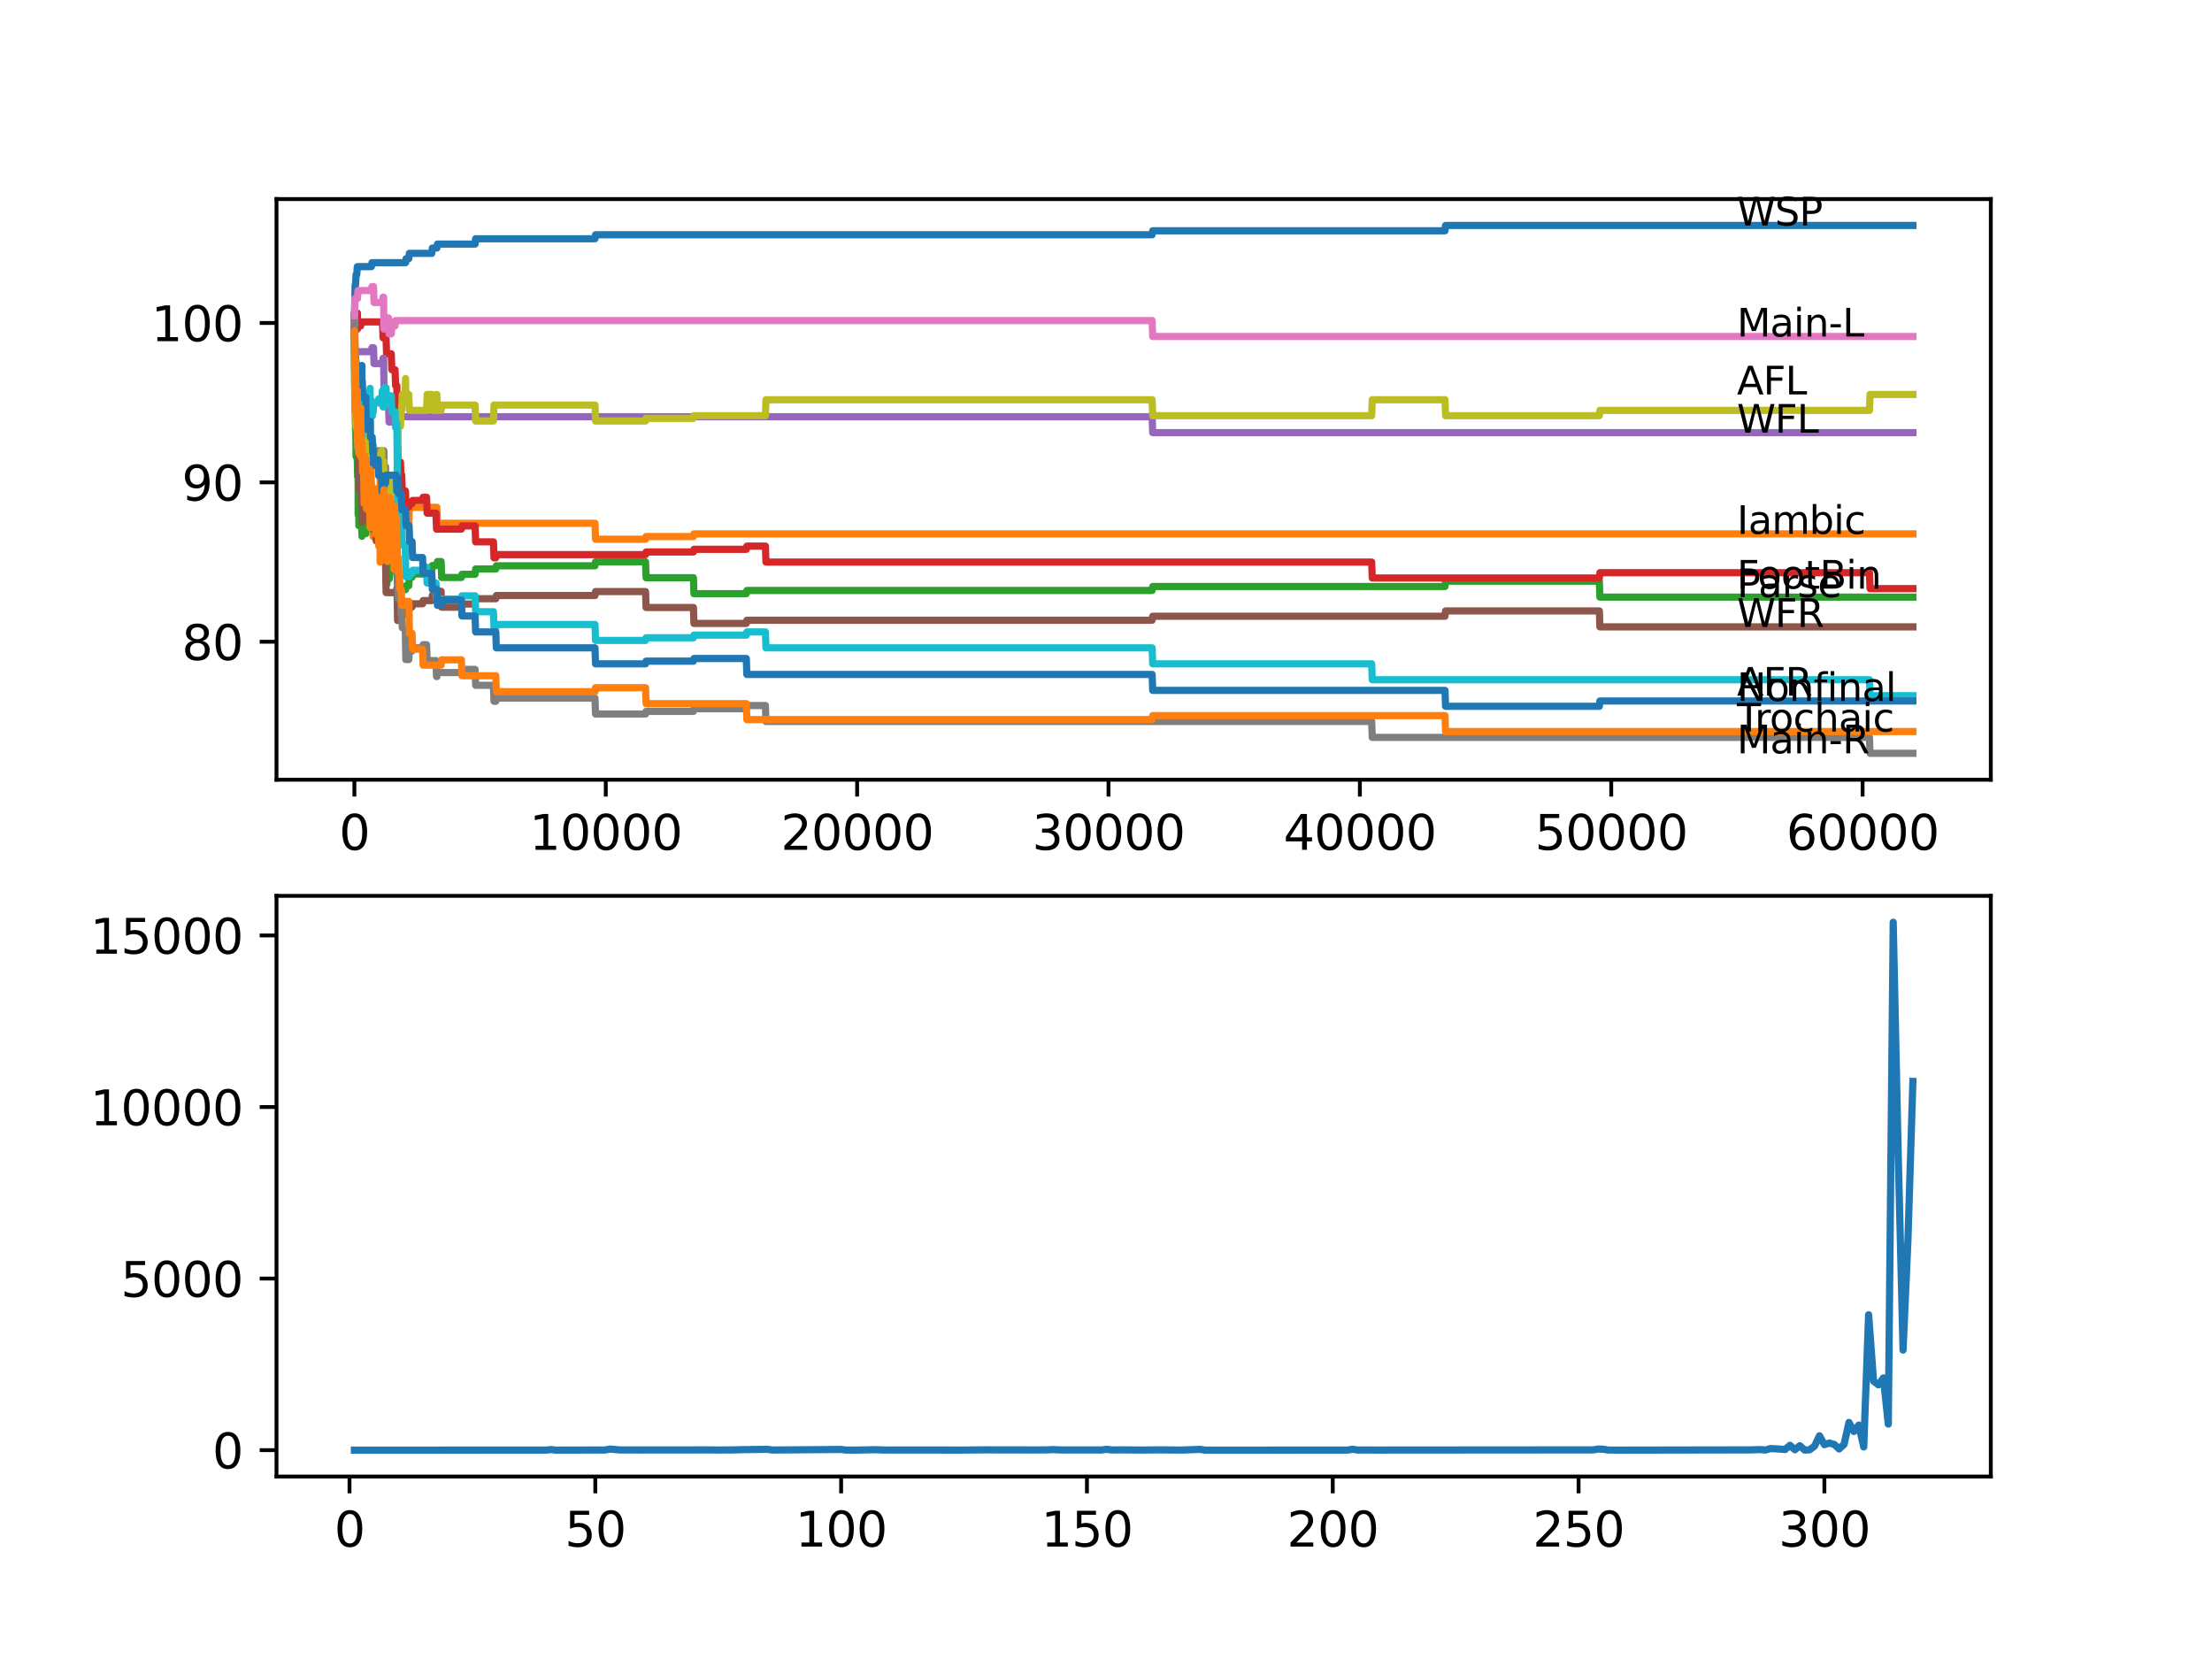 <?xml version="1.0" encoding="utf-8" standalone="no"?>
<!DOCTYPE svg PUBLIC "-//W3C//DTD SVG 1.1//EN"
  "http://www.w3.org/Graphics/SVG/1.1/DTD/svg11.dtd">
<svg xmlns:xlink="http://www.w3.org/1999/xlink" width="460.8pt" height="345.6pt" viewBox="0 0 460.8 345.6" xmlns="http://www.w3.org/2000/svg" version="1.1">
 <defs>
  <style type="text/css">*{stroke-linejoin: round; stroke-linecap: butt}</style>
 </defs>
 <g id="figure_1">
  <g id="patch_1">
   <path d="M 0 345.6 
L 460.8 345.6 
L 460.8 0 
L 0 0 
z
" style="fill: #ffffff"/>
  </g>
  <g id="axes_1">
   <g id="patch_2">
    <path d="M 57.6 162.432 
L 414.72 162.432 
L 414.72 41.472 
L 57.6 41.472 
z
" style="fill: #ffffff"/>
   </g>
   <g id="matplotlib.axis_1">
    <g id="xtick_1">
     <g id="line2d_1">
      <defs>
       <path id="m7f3b5de13e" d="M 0 0 
L 0 3.5 
" style="stroke: #000000; stroke-width: 0.8"/>
      </defs>
      <g>
       <use xlink:href="#m7f3b5de13e" x="73.827" y="162.432" style="stroke: #000000; stroke-width: 0.8"/>
      </g>
     </g>
     <g id="text_1">
      <!-- 0 -->
      <g transform="translate(70.646 177.03)scale(0.1 -0.1)">
       <defs>
        <path id="DejaVuSans-30" d="M 2034 4250 
Q 1547 4250 1301 3770 
Q 1056 3291 1056 2328 
Q 1056 1369 1301 889 
Q 1547 409 2034 409 
Q 2525 409 2770 889 
Q 3016 1369 3016 2328 
Q 3016 3291 2770 3770 
Q 2525 4250 2034 4250 
z
M 2034 4750 
Q 2819 4750 3233 4129 
Q 3647 3509 3647 2328 
Q 3647 1150 3233 529 
Q 2819 -91 2034 -91 
Q 1250 -91 836 529 
Q 422 1150 422 2328 
Q 422 3509 836 4129 
Q 1250 4750 2034 4750 
z
" transform="scale(0.016)"/>
       </defs>
       <use xlink:href="#DejaVuSans-30"/>
      </g>
     </g>
    </g>
    <g id="xtick_2">
     <g id="line2d_2">
      <g>
       <use xlink:href="#m7f3b5de13e" x="126.192" y="162.432" style="stroke: #000000; stroke-width: 0.8"/>
      </g>
     </g>
     <g id="text_2">
      <!-- 10000 -->
      <g transform="translate(110.286 177.03)scale(0.1 -0.1)">
       <defs>
        <path id="DejaVuSans-31" d="M 794 531 
L 1825 531 
L 1825 4091 
L 703 3866 
L 703 4441 
L 1819 4666 
L 2450 4666 
L 2450 531 
L 3481 531 
L 3481 0 
L 794 0 
L 794 531 
z
" transform="scale(0.016)"/>
       </defs>
       <use xlink:href="#DejaVuSans-31"/>
       <use xlink:href="#DejaVuSans-30" x="63.623"/>
       <use xlink:href="#DejaVuSans-30" x="127.246"/>
       <use xlink:href="#DejaVuSans-30" x="190.869"/>
       <use xlink:href="#DejaVuSans-30" x="254.492"/>
      </g>
     </g>
    </g>
    <g id="xtick_3">
     <g id="line2d_3">
      <g>
       <use xlink:href="#m7f3b5de13e" x="178.556" y="162.432" style="stroke: #000000; stroke-width: 0.8"/>
      </g>
     </g>
     <g id="text_3">
      <!-- 20000 -->
      <g transform="translate(162.65 177.03)scale(0.1 -0.1)">
       <defs>
        <path id="DejaVuSans-32" d="M 1228 531 
L 3431 531 
L 3431 0 
L 469 0 
L 469 531 
Q 828 903 1448 1529 
Q 2069 2156 2228 2338 
Q 2531 2678 2651 2914 
Q 2772 3150 2772 3378 
Q 2772 3750 2511 3984 
Q 2250 4219 1831 4219 
Q 1534 4219 1204 4116 
Q 875 4013 500 3803 
L 500 4441 
Q 881 4594 1212 4672 
Q 1544 4750 1819 4750 
Q 2544 4750 2975 4387 
Q 3406 4025 3406 3419 
Q 3406 3131 3298 2873 
Q 3191 2616 2906 2266 
Q 2828 2175 2409 1742 
Q 1991 1309 1228 531 
z
" transform="scale(0.016)"/>
       </defs>
       <use xlink:href="#DejaVuSans-32"/>
       <use xlink:href="#DejaVuSans-30" x="63.623"/>
       <use xlink:href="#DejaVuSans-30" x="127.246"/>
       <use xlink:href="#DejaVuSans-30" x="190.869"/>
       <use xlink:href="#DejaVuSans-30" x="254.492"/>
      </g>
     </g>
    </g>
    <g id="xtick_4">
     <g id="line2d_4">
      <g>
       <use xlink:href="#m7f3b5de13e" x="230.921" y="162.432" style="stroke: #000000; stroke-width: 0.8"/>
      </g>
     </g>
     <g id="text_4">
      <!-- 30000 -->
      <g transform="translate(215.015 177.03)scale(0.1 -0.1)">
       <defs>
        <path id="DejaVuSans-33" d="M 2597 2516 
Q 3050 2419 3304 2112 
Q 3559 1806 3559 1356 
Q 3559 666 3084 287 
Q 2609 -91 1734 -91 
Q 1441 -91 1130 -33 
Q 819 25 488 141 
L 488 750 
Q 750 597 1062 519 
Q 1375 441 1716 441 
Q 2309 441 2620 675 
Q 2931 909 2931 1356 
Q 2931 1769 2642 2001 
Q 2353 2234 1838 2234 
L 1294 2234 
L 1294 2753 
L 1863 2753 
Q 2328 2753 2575 2939 
Q 2822 3125 2822 3475 
Q 2822 3834 2567 4026 
Q 2313 4219 1838 4219 
Q 1578 4219 1281 4162 
Q 984 4106 628 3988 
L 628 4550 
Q 988 4650 1302 4700 
Q 1616 4750 1894 4750 
Q 2613 4750 3031 4423 
Q 3450 4097 3450 3541 
Q 3450 3153 3228 2886 
Q 3006 2619 2597 2516 
z
" transform="scale(0.016)"/>
       </defs>
       <use xlink:href="#DejaVuSans-33"/>
       <use xlink:href="#DejaVuSans-30" x="63.623"/>
       <use xlink:href="#DejaVuSans-30" x="127.246"/>
       <use xlink:href="#DejaVuSans-30" x="190.869"/>
       <use xlink:href="#DejaVuSans-30" x="254.492"/>
      </g>
     </g>
    </g>
    <g id="xtick_5">
     <g id="line2d_5">
      <g>
       <use xlink:href="#m7f3b5de13e" x="283.285" y="162.432" style="stroke: #000000; stroke-width: 0.8"/>
      </g>
     </g>
     <g id="text_5">
      <!-- 40000 -->
      <g transform="translate(267.379 177.03)scale(0.1 -0.1)">
       <defs>
        <path id="DejaVuSans-34" d="M 2419 4116 
L 825 1625 
L 2419 1625 
L 2419 4116 
z
M 2253 4666 
L 3047 4666 
L 3047 1625 
L 3713 1625 
L 3713 1100 
L 3047 1100 
L 3047 0 
L 2419 0 
L 2419 1100 
L 313 1100 
L 313 1709 
L 2253 4666 
z
" transform="scale(0.016)"/>
       </defs>
       <use xlink:href="#DejaVuSans-34"/>
       <use xlink:href="#DejaVuSans-30" x="63.623"/>
       <use xlink:href="#DejaVuSans-30" x="127.246"/>
       <use xlink:href="#DejaVuSans-30" x="190.869"/>
       <use xlink:href="#DejaVuSans-30" x="254.492"/>
      </g>
     </g>
    </g>
    <g id="xtick_6">
     <g id="line2d_6">
      <g>
       <use xlink:href="#m7f3b5de13e" x="335.65" y="162.432" style="stroke: #000000; stroke-width: 0.8"/>
      </g>
     </g>
     <g id="text_6">
      <!-- 50000 -->
      <g transform="translate(319.744 177.03)scale(0.1 -0.1)">
       <defs>
        <path id="DejaVuSans-35" d="M 691 4666 
L 3169 4666 
L 3169 4134 
L 1269 4134 
L 1269 2991 
Q 1406 3038 1543 3061 
Q 1681 3084 1819 3084 
Q 2600 3084 3056 2656 
Q 3513 2228 3513 1497 
Q 3513 744 3044 326 
Q 2575 -91 1722 -91 
Q 1428 -91 1123 -41 
Q 819 9 494 109 
L 494 744 
Q 775 591 1075 516 
Q 1375 441 1709 441 
Q 2250 441 2565 725 
Q 2881 1009 2881 1497 
Q 2881 1984 2565 2268 
Q 2250 2553 1709 2553 
Q 1456 2553 1204 2497 
Q 953 2441 691 2322 
L 691 4666 
z
" transform="scale(0.016)"/>
       </defs>
       <use xlink:href="#DejaVuSans-35"/>
       <use xlink:href="#DejaVuSans-30" x="63.623"/>
       <use xlink:href="#DejaVuSans-30" x="127.246"/>
       <use xlink:href="#DejaVuSans-30" x="190.869"/>
       <use xlink:href="#DejaVuSans-30" x="254.492"/>
      </g>
     </g>
    </g>
    <g id="xtick_7">
     <g id="line2d_7">
      <g>
       <use xlink:href="#m7f3b5de13e" x="388.014" y="162.432" style="stroke: #000000; stroke-width: 0.8"/>
      </g>
     </g>
     <g id="text_7">
      <!-- 60000 -->
      <g transform="translate(372.108 177.03)scale(0.1 -0.1)">
       <defs>
        <path id="DejaVuSans-36" d="M 2113 2584 
Q 1688 2584 1439 2293 
Q 1191 2003 1191 1497 
Q 1191 994 1439 701 
Q 1688 409 2113 409 
Q 2538 409 2786 701 
Q 3034 994 3034 1497 
Q 3034 2003 2786 2293 
Q 2538 2584 2113 2584 
z
M 3366 4563 
L 3366 3988 
Q 3128 4100 2886 4159 
Q 2644 4219 2406 4219 
Q 1781 4219 1451 3797 
Q 1122 3375 1075 2522 
Q 1259 2794 1537 2939 
Q 1816 3084 2150 3084 
Q 2853 3084 3261 2657 
Q 3669 2231 3669 1497 
Q 3669 778 3244 343 
Q 2819 -91 2113 -91 
Q 1303 -91 875 529 
Q 447 1150 447 2328 
Q 447 3434 972 4092 
Q 1497 4750 2381 4750 
Q 2619 4750 2861 4703 
Q 3103 4656 3366 4563 
z
" transform="scale(0.016)"/>
       </defs>
       <use xlink:href="#DejaVuSans-36"/>
       <use xlink:href="#DejaVuSans-30" x="63.623"/>
       <use xlink:href="#DejaVuSans-30" x="127.246"/>
       <use xlink:href="#DejaVuSans-30" x="190.869"/>
       <use xlink:href="#DejaVuSans-30" x="254.492"/>
      </g>
     </g>
    </g>
   </g>
   <g id="matplotlib.axis_2">
    <g id="ytick_1">
     <g id="line2d_8">
      <defs>
       <path id="m33213431bf" d="M 0 0 
L -3.5 0 
" style="stroke: #000000; stroke-width: 0.8"/>
      </defs>
      <g>
       <use xlink:href="#m33213431bf" x="57.6" y="133.69" style="stroke: #000000; stroke-width: 0.8"/>
      </g>
     </g>
     <g id="text_8">
      <!-- 80 -->
      <g transform="translate(37.875 137.49)scale(0.1 -0.1)">
       <defs>
        <path id="DejaVuSans-38" d="M 2034 2216 
Q 1584 2216 1326 1975 
Q 1069 1734 1069 1313 
Q 1069 891 1326 650 
Q 1584 409 2034 409 
Q 2484 409 2743 651 
Q 3003 894 3003 1313 
Q 3003 1734 2745 1975 
Q 2488 2216 2034 2216 
z
M 1403 2484 
Q 997 2584 770 2862 
Q 544 3141 544 3541 
Q 544 4100 942 4425 
Q 1341 4750 2034 4750 
Q 2731 4750 3128 4425 
Q 3525 4100 3525 3541 
Q 3525 3141 3298 2862 
Q 3072 2584 2669 2484 
Q 3125 2378 3379 2068 
Q 3634 1759 3634 1313 
Q 3634 634 3220 271 
Q 2806 -91 2034 -91 
Q 1263 -91 848 271 
Q 434 634 434 1313 
Q 434 1759 690 2068 
Q 947 2378 1403 2484 
z
M 1172 3481 
Q 1172 3119 1398 2916 
Q 1625 2713 2034 2713 
Q 2441 2713 2670 2916 
Q 2900 3119 2900 3481 
Q 2900 3844 2670 4047 
Q 2441 4250 2034 4250 
Q 1625 4250 1398 4047 
Q 1172 3844 1172 3481 
z
" transform="scale(0.016)"/>
       </defs>
       <use xlink:href="#DejaVuSans-38"/>
       <use xlink:href="#DejaVuSans-30" x="63.623"/>
      </g>
     </g>
    </g>
    <g id="ytick_2">
     <g id="line2d_9">
      <g>
       <use xlink:href="#m33213431bf" x="57.6" y="100.485" style="stroke: #000000; stroke-width: 0.8"/>
      </g>
     </g>
     <g id="text_9">
      <!-- 90 -->
      <g transform="translate(37.875 104.285)scale(0.1 -0.1)">
       <defs>
        <path id="DejaVuSans-39" d="M 703 97 
L 703 672 
Q 941 559 1184 500 
Q 1428 441 1663 441 
Q 2288 441 2617 861 
Q 2947 1281 2994 2138 
Q 2813 1869 2534 1725 
Q 2256 1581 1919 1581 
Q 1219 1581 811 2004 
Q 403 2428 403 3163 
Q 403 3881 828 4315 
Q 1253 4750 1959 4750 
Q 2769 4750 3195 4129 
Q 3622 3509 3622 2328 
Q 3622 1225 3098 567 
Q 2575 -91 1691 -91 
Q 1453 -91 1209 -44 
Q 966 3 703 97 
z
M 1959 2075 
Q 2384 2075 2632 2365 
Q 2881 2656 2881 3163 
Q 2881 3666 2632 3958 
Q 2384 4250 1959 4250 
Q 1534 4250 1286 3958 
Q 1038 3666 1038 3163 
Q 1038 2656 1286 2365 
Q 1534 2075 1959 2075 
z
" transform="scale(0.016)"/>
       </defs>
       <use xlink:href="#DejaVuSans-39"/>
       <use xlink:href="#DejaVuSans-30" x="63.623"/>
      </g>
     </g>
    </g>
    <g id="ytick_3">
     <g id="line2d_10">
      <g>
       <use xlink:href="#m33213431bf" x="57.6" y="67.281" style="stroke: #000000; stroke-width: 0.8"/>
      </g>
     </g>
     <g id="text_10">
      <!-- 100 -->
      <g transform="translate(31.512 71.08)scale(0.1 -0.1)">
       <use xlink:href="#DejaVuSans-31"/>
       <use xlink:href="#DejaVuSans-30" x="63.623"/>
       <use xlink:href="#DejaVuSans-30" x="127.246"/>
      </g>
     </g>
    </g>
   </g>
   <g id="line2d_11">
    <path d="M 73.833 66.174 
L 73.838 66.174 
L 73.979 59.422 
L 74.063 59.422 
L 74.184 57.208 
L 74.32 57.208 
L 74.435 55.548 
L 77.373 55.548 
L 77.488 54.718 
L 84.484 54.718 
L 84.599 53.888 
L 85.159 53.888 
L 85.274 52.781 
L 89.951 52.781 
L 90.066 51.674 
L 91.014 51.674 
L 91.129 50.844 
L 98.968 50.844 
L 99.083 49.737 
L 123.946 49.737 
L 124.061 48.907 
L 240.011 48.907 
L 240.127 48.077 
L 301.021 48.077 
L 301.136 46.97 
L 398.487 46.97 
L 398.487 46.97 
" clip-path="url(#p324050e108)" style="fill: none; stroke: #1f77b4; stroke-width: 1.5; stroke-linecap: square"/>
   </g>
   <g id="line2d_12">
    <path d="M 73.833 67.281 
L 73.948 72.151 
L 73.953 72.151 
L 74.058 78.792 
L 74.068 77.961 
L 74.194 77.961 
L 74.314 86.152 
L 74.32 86.152 
L 74.409 87.812 
L 74.435 84.492 
L 74.472 84.492 
L 74.498 80.507 
L 74.587 83.828 
L 74.592 87.148 
L 74.613 82.998 
L 74.697 86.318 
L 74.702 86.318 
L 74.723 79.677 
L 74.812 86.318 
L 74.922 86.318 
L 75.027 81.891 
L 75.032 85.211 
L 75.037 85.211 
L 75.042 81.891 
L 75.121 91.852 
L 75.137 91.852 
L 75.205 91.852 
L 75.336 87.425 
L 75.398 87.425 
L 75.514 92.959 
L 75.629 89.639 
L 75.655 89.639 
L 75.671 92.959 
L 75.749 88.532 
L 75.76 88.532 
L 75.833 88.532 
L 75.906 85.211 
L 75.943 88.532 
L 76.058 88.532 
L 76.173 91.852 
L 76.184 91.852 
L 76.252 88.532 
L 76.283 95.173 
L 76.294 91.852 
L 76.341 91.852 
L 76.446 98.493 
L 76.456 95.173 
L 76.467 95.173 
L 76.477 91.852 
L 76.514 98.493 
L 76.571 98.493 
L 76.608 98.493 
L 76.718 95.173 
L 76.823 101.814 
L 76.833 98.493 
L 76.838 98.493 
L 76.865 95.173 
L 76.938 101.814 
L 76.943 101.814 
L 76.948 101.814 
L 77.043 94.066 
L 77.058 97.386 
L 77.095 94.066 
L 77.174 100.707 
L 77.226 100.707 
L 77.32 97.386 
L 77.336 100.707 
L 77.341 100.707 
L 77.43 106.241 
L 77.451 102.92 
L 77.54 102.92 
L 77.655 109.561 
L 77.682 106.241 
L 77.713 111.775 
L 77.765 108.455 
L 77.833 111.775 
L 77.87 105.134 
L 77.943 105.134 
L 78.064 111.775 
L 78.074 111.775 
L 78.195 105.134 
L 78.247 105.134 
L 78.263 101.814 
L 78.294 108.455 
L 78.357 105.134 
L 78.373 105.134 
L 78.404 108.455 
L 78.483 105.134 
L 78.535 105.134 
L 78.561 101.814 
L 78.624 108.455 
L 78.64 108.455 
L 78.666 108.455 
L 78.776 101.814 
L 78.781 105.134 
L 78.786 105.134 
L 78.86 108.455 
L 78.891 105.134 
L 78.902 101.814 
L 78.912 108.455 
L 79.001 105.134 
L 79.048 105.134 
L 79.163 101.814 
L 79.169 101.814 
L 79.174 105.134 
L 79.184 98.493 
L 79.279 101.814 
L 79.284 101.814 
L 79.389 108.455 
L 79.399 107.348 
L 79.446 107.348 
L 79.561 110.668 
L 79.567 110.668 
L 79.677 107.348 
L 79.792 110.668 
L 79.802 110.668 
L 79.917 113.989 
L 79.975 113.989 
L 80.096 107.348 
L 80.174 107.348 
L 80.295 100.707 
L 80.331 100.707 
L 80.446 107.348 
L 80.473 100.707 
L 80.556 107.348 
L 80.567 107.348 
L 80.682 102.92 
L 80.687 102.92 
L 80.703 99.6 
L 80.766 109.561 
L 80.792 106.241 
L 80.797 106.241 
L 80.802 102.92 
L 80.871 109.561 
L 80.897 109.561 
L 81.012 112.882 
L 81.017 112.882 
L 81.09 106.241 
L 81.132 108.455 
L 81.195 108.455 
L 81.316 117.309 
L 81.347 110.668 
L 81.431 113.989 
L 81.441 113.989 
L 81.53 107.348 
L 81.556 110.668 
L 81.577 110.668 
L 81.593 107.348 
L 81.625 113.989 
L 81.682 112.882 
L 81.687 112.882 
L 81.803 109.561 
L 81.855 109.561 
L 81.97 112.882 
L 81.996 112.882 
L 82.122 102.92 
L 82.201 116.202 
L 82.248 112.882 
L 82.263 112.882 
L 82.384 106.241 
L 82.452 106.241 
L 82.578 118.416 
L 82.599 118.416 
L 82.729 105.688 
L 83.195 105.688 
L 83.311 102.367 
L 84.484 102.367 
L 84.599 105.688 
L 85.159 105.688 
L 85.17 109.008 
L 85.269 105.688 
L 91.014 105.688 
L 91.129 109.008 
L 123.946 109.008 
L 124.061 112.329 
L 134.476 112.329 
L 134.591 111.775 
L 144.446 111.775 
L 144.561 111.222 
L 398.487 111.222 
L 398.487 111.222 
" clip-path="url(#p324050e108)" style="fill: none; stroke: #ff7f0e; stroke-width: 1.5; stroke-linecap: square"/>
   </g>
   <g id="line2d_13">
    <path d="M 73.833 66.174 
L 73.848 66.174 
L 73.979 79.622 
L 73.985 79.622 
L 74.063 89.583 
L 74.105 88.476 
L 74.115 88.476 
L 74.173 95.117 
L 74.231 91.797 
L 74.236 91.797 
L 74.314 90.967 
L 74.32 94.287 
L 74.33 94.287 
L 74.403 94.287 
L 74.498 99.268 
L 74.519 98.438 
L 74.587 98.438 
L 74.592 97.331 
L 74.613 107.292 
L 74.655 107.292 
L 74.723 107.292 
L 74.754 106.186 
L 74.76 109.506 
L 74.822 109.506 
L 74.995 109.506 
L 75.11 108.399 
L 75.362 108.399 
L 75.398 111.72 
L 75.472 109.783 
L 75.477 109.783 
L 75.592 108.953 
L 75.744 108.953 
L 75.859 107.846 
L 75.959 107.846 
L 76.074 111.166 
L 76.205 111.166 
L 76.325 109.506 
L 76.341 109.506 
L 76.456 108.399 
L 77.022 108.399 
L 77.095 106.186 
L 77.1 109.506 
L 77.126 109.506 
L 77.163 109.506 
L 77.278 108.676 
L 77.362 108.676 
L 77.477 106.739 
L 77.54 106.739 
L 77.655 105.909 
L 77.697 105.909 
L 77.739 104.802 
L 77.744 108.123 
L 77.797 108.123 
L 78.242 108.123 
L 78.357 111.443 
L 78.776 111.443 
L 78.891 110.613 
L 79.389 110.613 
L 79.504 109.506 
L 79.561 109.506 
L 79.677 112.827 
L 79.682 112.827 
L 79.797 111.72 
L 79.97 111.72 
L 80.085 115.04 
L 80.315 115.04 
L 80.436 121.681 
L 80.598 121.681 
L 80.713 120.574 
L 81.106 120.574 
L 81.221 119.468 
L 81.227 119.468 
L 81.342 118.361 
L 81.646 118.361 
L 81.761 117.254 
L 82.295 117.254 
L 82.41 116.147 
L 82.525 116.147 
L 82.64 114.21 
L 82.688 114.21 
L 82.813 124.172 
L 82.939 124.172 
L 83.054 123.508 
L 83.593 123.508 
L 83.709 122.843 
L 84.484 122.843 
L 84.599 122.013 
L 85.159 122.013 
L 85.274 120.242 
L 85.84 120.242 
L 85.955 119.578 
L 88.034 119.578 
L 88.149 118.914 
L 89.951 118.914 
L 90.066 117.807 
L 91.014 117.807 
L 91.129 116.977 
L 91.893 116.977 
L 92.008 120.298 
L 96.119 120.298 
L 96.234 119.634 
L 98.968 119.634 
L 99.083 118.527 
L 103.283 118.527 
L 103.398 117.863 
L 123.946 117.863 
L 124.061 117.033 
L 134.476 117.033 
L 134.591 120.353 
L 144.446 120.353 
L 144.561 123.674 
L 155.469 123.674 
L 155.584 123.009 
L 240.011 123.009 
L 240.127 122.179 
L 301.021 122.179 
L 301.136 121.073 
L 333.173 121.073 
L 333.288 124.393 
L 398.487 124.393 
L 398.487 124.393 
" clip-path="url(#p324050e108)" style="fill: none; stroke: #2ca02c; stroke-width: 1.5; stroke-linecap: square"/>
   </g>
   <g id="line2d_14">
    <path d="M 73.833 67.281 
L 73.848 67.281 
L 73.859 70.601 
L 73.958 68.387 
L 74.047 68.387 
L 74.173 65.897 
L 74.241 65.897 
L 74.356 65.233 
L 74.466 65.233 
L 74.472 68.553 
L 74.582 67.889 
L 75.147 67.889 
L 75.262 67.059 
L 79.682 67.059 
L 79.797 70.38 
L 80.42 70.38 
L 80.535 73.7 
L 81.509 73.7 
L 81.625 77.021 
L 82.295 77.021 
L 82.41 80.341 
L 82.672 80.341 
L 82.798 90.303 
L 82.85 90.303 
L 82.97 96.279 
L 83.431 96.279 
L 83.546 99.6 
L 83.593 99.6 
L 83.682 98.936 
L 83.798 102.256 
L 84.421 102.256 
L 84.536 105.577 
L 85.222 105.577 
L 85.337 104.913 
L 85.84 104.913 
L 85.955 104.249 
L 88.034 104.249 
L 88.149 103.585 
L 88.867 103.585 
L 88.982 106.905 
L 90.83 106.905 
L 90.945 110.226 
L 96.119 110.226 
L 96.234 109.561 
L 98.968 109.561 
L 99.083 112.882 
L 102.796 112.882 
L 102.911 116.202 
L 103.283 116.202 
L 103.398 115.538 
L 134.476 115.538 
L 134.591 114.985 
L 144.446 114.985 
L 144.561 114.432 
L 155.469 114.432 
L 155.584 113.767 
L 159.449 113.767 
L 159.564 117.088 
L 285.747 117.088 
L 285.862 120.408 
L 333.173 120.408 
L 333.288 119.302 
L 389.444 119.302 
L 389.559 122.622 
L 398.487 122.622 
L 398.487 122.622 
" clip-path="url(#p324050e108)" style="fill: none; stroke: #d62728; stroke-width: 1.5; stroke-linecap: square"/>
   </g>
   <g id="line2d_15">
    <path d="M 73.833 67.281 
L 73.848 67.281 
L 73.969 73.257 
L 77.373 73.257 
L 77.488 72.427 
L 77.807 72.427 
L 77.922 75.748 
L 79.682 75.748 
L 79.797 74.641 
L 79.912 74.641 
L 80.038 84.602 
L 80.939 84.602 
L 81.054 87.923 
L 82.295 87.923 
L 82.41 86.816 
L 240.011 86.816 
L 240.127 90.137 
L 398.487 90.137 
L 398.487 90.137 
" clip-path="url(#p324050e108)" style="fill: none; stroke: #9467bd; stroke-width: 1.5; stroke-linecap: square"/>
   </g>
   <g id="line2d_16">
    <path d="M 73.833 66.174 
L 73.843 66.174 
L 73.854 65.067 
L 73.896 77.242 
L 73.901 77.242 
L 73.917 77.242 
L 74.021 76.135 
L 74.147 88.31 
L 74.173 88.31 
L 74.288 86.373 
L 74.314 86.373 
L 74.435 93.014 
L 74.498 93.014 
L 74.592 92.184 
L 74.712 98.825 
L 74.754 98.825 
L 74.87 102.146 
L 75.205 102.146 
L 75.32 105.466 
L 75.362 105.466 
L 75.398 108.787 
L 75.472 107.957 
L 75.477 107.957 
L 75.592 107.126 
L 76.205 107.126 
L 76.325 105.466 
L 77.095 105.466 
L 77.163 108.787 
L 77.205 107.957 
L 77.54 107.957 
L 77.655 107.126 
L 77.739 107.126 
L 77.807 110.447 
L 77.849 109.34 
L 78.242 109.34 
L 78.357 112.661 
L 78.776 112.661 
L 78.891 111.83 
L 79.52 111.83 
L 79.561 110.17 
L 79.567 113.491 
L 79.624 113.491 
L 79.97 113.491 
L 80.085 116.811 
L 80.315 116.811 
L 80.436 123.452 
L 82.546 123.452 
L 82.661 122.622 
L 82.709 122.622 
L 82.829 129.263 
L 82.939 129.263 
L 83.054 128.599 
L 83.593 128.599 
L 83.709 127.935 
L 84.484 127.935 
L 84.599 127.105 
L 85.222 127.105 
L 85.337 126.441 
L 85.84 126.441 
L 85.955 125.777 
L 88.034 125.777 
L 88.149 125.112 
L 89.951 125.112 
L 90.066 124.006 
L 91.014 124.006 
L 91.129 123.175 
L 91.893 123.175 
L 92.008 126.496 
L 96.119 126.496 
L 96.234 125.832 
L 98.968 125.832 
L 99.083 124.725 
L 103.283 124.725 
L 103.398 124.061 
L 123.946 124.061 
L 124.061 123.231 
L 134.476 123.231 
L 134.591 126.551 
L 144.446 126.551 
L 144.561 129.872 
L 155.469 129.872 
L 155.584 129.208 
L 240.011 129.208 
L 240.127 128.378 
L 301.021 128.378 
L 301.136 127.271 
L 333.173 127.271 
L 333.288 130.591 
L 398.487 130.591 
L 398.487 130.591 
" clip-path="url(#p324050e108)" style="fill: none; stroke: #8c564b; stroke-width: 1.5; stroke-linecap: square"/>
   </g>
   <g id="line2d_17">
    <path d="M 73.833 67.281 
L 73.958 62.189 
L 74.466 62.189 
L 74.582 60.529 
L 77.373 60.529 
L 77.488 59.699 
L 77.807 59.699 
L 77.922 63.019 
L 79.682 63.019 
L 79.797 61.912 
L 79.912 61.912 
L 79.97 68.553 
L 80.033 67.889 
L 80.315 67.889 
L 80.436 66.229 
L 80.939 66.229 
L 81.054 69.55 
L 81.509 69.55 
L 81.625 67.889 
L 82.295 67.889 
L 82.41 66.782 
L 240.011 66.782 
L 240.127 70.103 
L 398.487 70.103 
L 398.487 70.103 
" clip-path="url(#p324050e108)" style="fill: none; stroke: #e377c2; stroke-width: 1.5; stroke-linecap: square"/>
   </g>
   <g id="line2d_18">
    <path d="M 73.833 67.281 
L 73.969 85.543 
L 74.047 85.543 
L 74.063 84.713 
L 74.068 88.034 
L 74.147 87.203 
L 74.241 87.203 
L 74.32 86.539 
L 74.325 89.86 
L 74.33 89.86 
L 74.466 89.86 
L 74.472 93.18 
L 74.582 92.516 
L 75.147 92.516 
L 75.262 91.686 
L 77.373 91.686 
L 77.488 95.007 
L 77.807 95.007 
L 77.922 93.9 
L 79.682 93.9 
L 79.797 97.22 
L 79.912 97.22 
L 79.97 93.9 
L 80.022 97.22 
L 80.315 97.22 
L 80.436 103.861 
L 80.939 103.861 
L 81.054 102.201 
L 81.509 102.201 
L 81.625 105.522 
L 82.295 105.522 
L 82.41 108.842 
L 82.672 108.842 
L 82.798 118.803 
L 82.85 118.803 
L 82.97 124.78 
L 83.431 124.78 
L 83.546 128.101 
L 83.593 128.101 
L 83.682 127.437 
L 83.798 130.757 
L 84.421 130.757 
L 84.541 137.398 
L 85.159 137.398 
L 85.274 135.627 
L 85.84 135.627 
L 85.955 134.963 
L 88.034 134.963 
L 88.149 134.299 
L 88.867 134.299 
L 88.982 137.62 
L 90.83 137.62 
L 90.945 140.94 
L 91.014 140.94 
L 91.129 140.11 
L 96.119 140.11 
L 96.234 139.446 
L 98.968 139.446 
L 99.083 142.766 
L 102.796 142.766 
L 102.911 146.087 
L 103.283 146.087 
L 103.398 145.423 
L 123.946 145.423 
L 124.061 148.743 
L 134.476 148.743 
L 134.591 148.19 
L 144.446 148.19 
L 144.561 147.636 
L 155.469 147.636 
L 155.584 146.972 
L 159.449 146.972 
L 159.564 150.293 
L 285.747 150.293 
L 285.862 153.613 
L 389.444 153.613 
L 389.559 156.934 
L 398.487 156.934 
L 398.487 156.934 
" clip-path="url(#p324050e108)" style="fill: none; stroke: #7f7f7f; stroke-width: 1.5; stroke-linecap: square"/>
   </g>
   <g id="line2d_19">
    <path d="M 73.833 70.601 
L 73.838 70.601 
L 73.922 85.82 
L 73.969 84.713 
L 73.985 84.713 
L 74 83.606 
L 74.068 87.48 
L 74.079 87.48 
L 74.115 87.48 
L 74.173 85.543 
L 74.178 88.864 
L 74.22 87.757 
L 74.241 87.757 
L 74.32 85.986 
L 74.325 89.306 
L 74.335 89.306 
L 74.403 89.306 
L 74.466 88.2 
L 74.472 91.52 
L 74.503 90.856 
L 74.592 90.856 
L 74.608 90.026 
L 74.613 93.346 
L 74.686 93.346 
L 74.995 93.346 
L 75.11 92.24 
L 75.147 92.24 
L 75.268 90.303 
L 75.425 90.303 
L 75.54 89.196 
L 75.744 89.196 
L 75.859 88.089 
L 75.906 88.089 
L 75.959 91.409 
L 76.016 90.303 
L 76.477 90.303 
L 76.592 93.623 
L 77.022 93.623 
L 77.137 92.516 
L 77.362 92.516 
L 77.373 91.409 
L 77.378 94.73 
L 77.462 94.73 
L 77.697 94.73 
L 77.807 92.793 
L 77.922 96.113 
L 78.242 96.113 
L 78.357 95.007 
L 79.389 95.007 
L 79.504 93.9 
L 79.52 93.9 
L 79.561 97.22 
L 79.629 96.113 
L 79.912 96.113 
L 79.97 102.754 
L 80.033 102.09 
L 80.315 102.09 
L 80.436 100.43 
L 80.598 100.43 
L 80.713 99.323 
L 80.939 99.323 
L 81.054 102.644 
L 81.106 102.644 
L 81.221 101.537 
L 81.227 101.537 
L 81.342 100.43 
L 81.509 100.43 
L 81.625 103.751 
L 81.646 103.751 
L 81.761 102.644 
L 82.525 102.644 
L 82.64 101.537 
L 82.672 101.537 
L 82.792 95.449 
L 82.85 95.449 
L 82.97 88.808 
L 83.431 88.808 
L 83.546 85.488 
L 83.682 85.488 
L 83.798 82.167 
L 84.421 82.167 
L 84.484 78.847 
L 84.531 82.167 
L 85.159 82.167 
L 85.274 85.488 
L 88.867 85.488 
L 88.982 82.167 
L 89.951 82.167 
L 90.066 85.488 
L 90.83 85.488 
L 90.945 82.167 
L 91.014 82.167 
L 91.129 85.488 
L 91.893 85.488 
L 92.008 84.381 
L 98.968 84.381 
L 99.083 87.702 
L 102.796 87.702 
L 102.911 84.381 
L 123.946 84.381 
L 124.061 87.702 
L 134.476 87.702 
L 134.591 87.148 
L 144.446 87.148 
L 144.561 86.595 
L 159.449 86.595 
L 159.564 83.274 
L 240.011 83.274 
L 240.127 86.595 
L 285.747 86.595 
L 285.862 83.274 
L 301.021 83.274 
L 301.136 86.595 
L 333.173 86.595 
L 333.288 85.488 
L 389.444 85.488 
L 389.559 82.167 
L 398.487 82.167 
L 398.487 82.167 
" clip-path="url(#p324050e108)" style="fill: none; stroke: #bcbd22; stroke-width: 1.5; stroke-linecap: square"/>
   </g>
   <g id="line2d_20">
    <path d="M 73.833 70.601 
L 73.838 70.601 
L 73.896 80.562 
L 73.958 77.795 
L 73.985 77.795 
L 74.063 73.091 
L 74.1 76.412 
L 74.126 76.412 
L 74.136 79.732 
L 74.236 77.795 
L 74.32 76.301 
L 74.325 79.622 
L 74.335 79.622 
L 74.466 79.622 
L 74.472 82.942 
L 74.576 81.448 
L 74.587 81.448 
L 74.602 79.511 
L 74.608 82.831 
L 74.686 82.831 
L 74.723 82.831 
L 74.754 81.725 
L 74.76 85.045 
L 74.822 85.045 
L 75.147 85.045 
L 75.205 84.215 
L 75.21 87.536 
L 75.241 87.536 
L 75.362 87.536 
L 75.398 90.856 
L 75.472 90.026 
L 75.477 90.026 
L 75.592 89.196 
L 75.906 89.196 
L 76.022 86.429 
L 76.205 86.429 
L 76.325 84.768 
L 76.341 84.768 
L 76.456 83.662 
L 76.477 83.662 
L 76.592 82.001 
L 77.043 82.001 
L 77.095 80.895 
L 77.1 84.215 
L 77.142 84.215 
L 77.163 84.215 
L 77.278 83.385 
L 77.373 83.385 
L 77.488 86.705 
L 77.54 86.705 
L 77.655 85.875 
L 77.739 85.875 
L 77.86 83.938 
L 78.776 83.938 
L 78.891 83.108 
L 79.52 83.108 
L 79.635 81.448 
L 79.682 81.448 
L 79.797 84.768 
L 79.912 84.768 
L 80.033 80.784 
L 80.42 80.784 
L 80.535 84.104 
L 80.939 84.104 
L 81.054 82.444 
L 81.509 82.444 
L 81.625 85.765 
L 82.295 85.765 
L 82.41 89.085 
L 82.546 89.085 
L 82.661 88.255 
L 82.672 88.255 
L 82.803 101.537 
L 82.85 101.537 
L 82.97 107.514 
L 83.431 107.514 
L 83.546 110.834 
L 83.593 110.834 
L 83.682 110.17 
L 83.798 113.491 
L 84.421 113.491 
L 84.541 120.132 
L 85.222 120.132 
L 85.337 119.468 
L 85.84 119.468 
L 85.955 118.803 
L 88.034 118.803 
L 88.149 118.139 
L 88.867 118.139 
L 88.982 121.46 
L 90.83 121.46 
L 90.945 124.78 
L 96.119 124.78 
L 96.234 124.116 
L 98.968 124.116 
L 99.083 127.437 
L 102.796 127.437 
L 102.911 130.757 
L 103.283 130.757 
L 103.398 130.093 
L 123.946 130.093 
L 124.061 133.414 
L 134.476 133.414 
L 134.591 132.86 
L 144.446 132.86 
L 144.561 132.307 
L 155.469 132.307 
L 155.584 131.643 
L 159.449 131.643 
L 159.564 134.963 
L 240.011 134.963 
L 240.127 138.284 
L 285.747 138.284 
L 285.862 141.604 
L 389.444 141.604 
L 389.559 144.925 
L 398.487 144.925 
L 398.487 144.925 
" clip-path="url(#p324050e108)" style="fill: none; stroke: #17becf; stroke-width: 1.5; stroke-linecap: square"/>
   </g>
   <g id="line2d_21">
    <path d="M 73.833 70.601 
L 73.843 70.601 
L 73.964 76.689 
L 74.021 76.689 
L 74.063 74.752 
L 74.068 78.072 
L 74.136 75.305 
L 74.173 75.305 
L 74.294 81.946 
L 74.314 81.946 
L 74.435 79.732 
L 74.498 79.732 
L 74.592 83.053 
L 74.608 80.562 
L 74.754 80.562 
L 74.87 78.902 
L 75.205 78.902 
L 75.32 77.795 
L 75.362 77.795 
L 75.398 76.135 
L 75.404 79.456 
L 75.466 79.456 
L 75.477 79.456 
L 75.592 82.776 
L 76.205 82.776 
L 76.325 89.417 
L 77.095 89.417 
L 77.163 87.757 
L 77.168 91.077 
L 77.2 91.077 
L 77.54 91.077 
L 77.655 94.398 
L 77.739 94.398 
L 77.807 93.568 
L 77.812 96.888 
L 77.833 96.888 
L 78.242 96.888 
L 78.357 95.781 
L 78.776 95.781 
L 78.891 99.102 
L 79.52 99.102 
L 79.561 102.422 
L 79.629 101.316 
L 79.97 101.316 
L 80.085 100.651 
L 80.315 100.651 
L 80.436 98.991 
L 82.546 98.991 
L 82.661 102.312 
L 82.709 102.312 
L 82.829 99.545 
L 82.939 99.545 
L 83.054 102.865 
L 83.593 102.865 
L 83.709 106.186 
L 84.484 106.186 
L 84.599 109.506 
L 85.222 109.506 
L 85.337 112.827 
L 85.84 112.827 
L 85.955 116.147 
L 88.034 116.147 
L 88.149 119.468 
L 89.951 119.468 
L 90.066 122.788 
L 91.014 122.788 
L 91.129 126.109 
L 91.893 126.109 
L 92.008 125.002 
L 96.119 125.002 
L 96.234 128.322 
L 98.968 128.322 
L 99.083 131.643 
L 103.283 131.643 
L 103.398 134.963 
L 123.946 134.963 
L 124.061 138.284 
L 134.476 138.284 
L 134.591 137.73 
L 144.446 137.73 
L 144.561 137.177 
L 155.469 137.177 
L 155.584 140.497 
L 240.011 140.497 
L 240.127 143.818 
L 301.021 143.818 
L 301.136 147.138 
L 333.173 147.138 
L 333.288 146.032 
L 398.487 146.032 
L 398.487 146.032 
" clip-path="url(#p324050e108)" style="fill: none; stroke: #1f77b4; stroke-width: 1.5; stroke-linecap: square"/>
   </g>
   <g id="line2d_22">
    <path d="M 73.833 70.601 
L 73.838 68.941 
L 73.901 78.902 
L 73.911 78.902 
L 73.922 85.543 
L 74.006 75.028 
L 74.016 75.028 
L 74.047 75.028 
L 74.168 82.223 
L 74.194 82.223 
L 74.199 81.116 
L 74.246 86.927 
L 74.278 86.927 
L 74.299 86.927 
L 74.414 81.393 
L 74.424 81.393 
L 74.498 91.354 
L 74.545 90.524 
L 74.587 90.524 
L 74.597 92.738 
L 74.702 87.757 
L 74.723 94.398 
L 74.812 88.31 
L 74.922 88.31 
L 75.042 94.951 
L 75.147 84.99 
L 75.163 88.31 
L 75.205 88.31 
L 75.325 94.951 
L 75.362 94.951 
L 75.461 92.461 
L 75.414 95.781 
L 75.466 95.781 
L 75.477 95.781 
L 75.54 94.951 
L 75.519 98.272 
L 75.571 98.272 
L 75.587 98.272 
L 75.671 94.951 
L 75.697 98.272 
L 75.744 98.272 
L 75.864 104.913 
L 75.906 104.913 
L 76.022 102.146 
L 76.058 102.146 
L 76.173 98.825 
L 76.184 98.825 
L 76.252 104.636 
L 76.299 103.806 
L 76.341 103.806 
L 76.446 99.379 
L 76.351 106.02 
L 76.456 102.699 
L 76.467 102.699 
L 76.477 106.02 
L 76.514 101.039 
L 76.571 101.039 
L 76.608 101.039 
L 76.718 104.359 
L 76.823 97.718 
L 76.833 101.039 
L 76.838 101.039 
L 76.865 104.359 
L 76.938 97.718 
L 76.943 97.718 
L 76.948 97.718 
L 77.043 107.68 
L 77.064 103.253 
L 77.069 103.253 
L 77.095 109.894 
L 77.179 104.083 
L 77.226 104.083 
L 77.32 107.403 
L 77.336 104.083 
L 77.341 104.083 
L 77.362 100.762 
L 77.378 107.403 
L 77.446 107.403 
L 77.54 107.403 
L 77.655 103.253 
L 77.708 106.573 
L 77.744 102.422 
L 77.765 105.743 
L 77.833 102.422 
L 77.87 109.063 
L 77.943 109.063 
L 78.064 102.422 
L 78.074 102.422 
L 78.195 109.063 
L 78.242 109.063 
L 78.299 104.636 
L 78.252 111.277 
L 78.357 107.957 
L 78.373 107.957 
L 78.404 104.636 
L 78.483 107.957 
L 78.535 107.957 
L 78.561 111.277 
L 78.624 104.636 
L 78.64 104.636 
L 78.666 104.636 
L 78.776 111.277 
L 78.781 110.447 
L 78.786 110.447 
L 78.86 107.126 
L 78.891 110.447 
L 78.902 113.767 
L 78.912 107.126 
L 79.001 110.447 
L 79.048 110.447 
L 79.163 113.767 
L 79.169 113.767 
L 79.174 110.447 
L 79.184 117.088 
L 79.279 113.767 
L 79.284 113.767 
L 79.389 107.126 
L 79.399 110.447 
L 79.446 110.447 
L 79.561 107.126 
L 79.635 106.02 
L 79.572 109.34 
L 79.661 109.34 
L 79.677 109.34 
L 79.792 106.02 
L 79.802 106.02 
L 79.917 102.699 
L 79.97 102.699 
L 79.975 102.035 
L 80.027 108.676 
L 80.043 105.356 
L 80.158 108.676 
L 80.174 108.676 
L 80.295 115.317 
L 80.315 115.317 
L 80.446 107.016 
L 80.457 110.336 
L 80.473 113.657 
L 80.493 107.016 
L 80.562 107.016 
L 80.567 107.016 
L 80.692 116.977 
L 80.703 116.977 
L 80.771 107.016 
L 80.823 110.336 
L 80.865 110.336 
L 80.96 103.695 
L 80.98 107.016 
L 80.991 107.016 
L 81.017 103.695 
L 81.054 110.336 
L 81.101 107.016 
L 81.106 107.016 
L 81.195 110.336 
L 81.216 107.016 
L 81.227 107.016 
L 81.258 103.695 
L 81.342 110.336 
L 81.347 110.336 
L 81.441 107.016 
L 81.452 113.657 
L 81.509 113.657 
L 81.646 105.356 
L 81.766 111.996 
L 81.855 111.996 
L 81.97 108.676 
L 81.996 108.676 
L 82.122 118.637 
L 82.201 105.356 
L 82.248 108.676 
L 82.263 108.676 
L 82.384 115.317 
L 82.452 115.317 
L 82.572 107.846 
L 82.599 107.846 
L 82.724 117.807 
L 82.75 117.807 
L 82.866 116.147 
L 82.939 116.147 
L 83.054 119.468 
L 83.195 119.468 
L 83.311 122.788 
L 83.593 122.788 
L 83.709 126.109 
L 84.484 126.109 
L 84.599 125.278 
L 85.17 125.278 
L 85.29 131.919 
L 85.84 131.919 
L 85.955 135.24 
L 88.034 135.24 
L 88.149 138.56 
L 91.893 138.56 
L 92.008 137.454 
L 96.119 137.454 
L 96.234 140.774 
L 103.283 140.774 
L 103.398 144.095 
L 123.946 144.095 
L 124.061 143.264 
L 134.476 143.264 
L 134.591 146.585 
L 155.469 146.585 
L 155.584 149.905 
L 240.011 149.905 
L 240.127 149.075 
L 301.021 149.075 
L 301.136 152.396 
L 398.487 152.396 
L 398.487 152.396 
" clip-path="url(#p324050e108)" style="fill: none; stroke: #ff7f0e; stroke-width: 1.5; stroke-linecap: square"/>
   </g>
   <g id="patch_3">
    <path d="M 57.6 162.432 
L 57.6 41.472 
" style="fill: none; stroke: #000000; stroke-width: 0.8; stroke-linejoin: miter; stroke-linecap: square"/>
   </g>
   <g id="patch_4">
    <path d="M 414.72 162.432 
L 414.72 41.472 
" style="fill: none; stroke: #000000; stroke-width: 0.8; stroke-linejoin: miter; stroke-linecap: square"/>
   </g>
   <g id="patch_5">
    <path d="M 57.6 162.432 
L 414.72 162.432 
" style="fill: none; stroke: #000000; stroke-width: 0.8; stroke-linejoin: miter; stroke-linecap: square"/>
   </g>
   <g id="patch_6">
    <path d="M 57.6 41.472 
L 414.72 41.472 
" style="fill: none; stroke: #000000; stroke-width: 0.8; stroke-linejoin: miter; stroke-linecap: square"/>
   </g>
   <g id="text_11">
    <!-- WSP -->
    <g transform="translate(361.832 46.97)scale(0.08 -0.08)">
     <defs>
      <path id="DejaVuSans-57" d="M 213 4666 
L 850 4666 
L 1831 722 
L 2809 4666 
L 3519 4666 
L 4500 722 
L 5478 4666 
L 6119 4666 
L 4947 0 
L 4153 0 
L 3169 4050 
L 2175 0 
L 1381 0 
L 213 4666 
z
" transform="scale(0.016)"/>
      <path id="DejaVuSans-53" d="M 3425 4513 
L 3425 3897 
Q 3066 4069 2747 4153 
Q 2428 4238 2131 4238 
Q 1616 4238 1336 4038 
Q 1056 3838 1056 3469 
Q 1056 3159 1242 3001 
Q 1428 2844 1947 2747 
L 2328 2669 
Q 3034 2534 3370 2195 
Q 3706 1856 3706 1288 
Q 3706 609 3251 259 
Q 2797 -91 1919 -91 
Q 1588 -91 1214 -16 
Q 841 59 441 206 
L 441 856 
Q 825 641 1194 531 
Q 1563 422 1919 422 
Q 2459 422 2753 634 
Q 3047 847 3047 1241 
Q 3047 1584 2836 1778 
Q 2625 1972 2144 2069 
L 1759 2144 
Q 1053 2284 737 2584 
Q 422 2884 422 3419 
Q 422 4038 858 4394 
Q 1294 4750 2059 4750 
Q 2388 4750 2728 4690 
Q 3069 4631 3425 4513 
z
" transform="scale(0.016)"/>
      <path id="DejaVuSans-50" d="M 1259 4147 
L 1259 2394 
L 2053 2394 
Q 2494 2394 2734 2622 
Q 2975 2850 2975 3272 
Q 2975 3691 2734 3919 
Q 2494 4147 2053 4147 
L 1259 4147 
z
M 628 4666 
L 2053 4666 
Q 2838 4666 3239 4311 
Q 3641 3956 3641 3272 
Q 3641 2581 3239 2228 
Q 2838 1875 2053 1875 
L 1259 1875 
L 1259 0 
L 628 0 
L 628 4666 
z
" transform="scale(0.016)"/>
     </defs>
     <use xlink:href="#DejaVuSans-57"/>
     <use xlink:href="#DejaVuSans-53" x="98.877"/>
     <use xlink:href="#DejaVuSans-50" x="162.354"/>
    </g>
   </g>
   <g id="text_12">
    <!-- Iambic -->
    <g transform="translate(361.832 111.222)scale(0.08 -0.08)">
     <defs>
      <path id="DejaVuSans-49" d="M 628 4666 
L 1259 4666 
L 1259 0 
L 628 0 
L 628 4666 
z
" transform="scale(0.016)"/>
      <path id="DejaVuSans-61" d="M 2194 1759 
Q 1497 1759 1228 1600 
Q 959 1441 959 1056 
Q 959 750 1161 570 
Q 1363 391 1709 391 
Q 2188 391 2477 730 
Q 2766 1069 2766 1631 
L 2766 1759 
L 2194 1759 
z
M 3341 1997 
L 3341 0 
L 2766 0 
L 2766 531 
Q 2569 213 2275 61 
Q 1981 -91 1556 -91 
Q 1019 -91 701 211 
Q 384 513 384 1019 
Q 384 1609 779 1909 
Q 1175 2209 1959 2209 
L 2766 2209 
L 2766 2266 
Q 2766 2663 2505 2880 
Q 2244 3097 1772 3097 
Q 1472 3097 1187 3025 
Q 903 2953 641 2809 
L 641 3341 
Q 956 3463 1253 3523 
Q 1550 3584 1831 3584 
Q 2591 3584 2966 3190 
Q 3341 2797 3341 1997 
z
" transform="scale(0.016)"/>
      <path id="DejaVuSans-6d" d="M 3328 2828 
Q 3544 3216 3844 3400 
Q 4144 3584 4550 3584 
Q 5097 3584 5394 3201 
Q 5691 2819 5691 2113 
L 5691 0 
L 5113 0 
L 5113 2094 
Q 5113 2597 4934 2840 
Q 4756 3084 4391 3084 
Q 3944 3084 3684 2787 
Q 3425 2491 3425 1978 
L 3425 0 
L 2847 0 
L 2847 2094 
Q 2847 2600 2669 2842 
Q 2491 3084 2119 3084 
Q 1678 3084 1418 2786 
Q 1159 2488 1159 1978 
L 1159 0 
L 581 0 
L 581 3500 
L 1159 3500 
L 1159 2956 
Q 1356 3278 1631 3431 
Q 1906 3584 2284 3584 
Q 2666 3584 2933 3390 
Q 3200 3197 3328 2828 
z
" transform="scale(0.016)"/>
      <path id="DejaVuSans-62" d="M 3116 1747 
Q 3116 2381 2855 2742 
Q 2594 3103 2138 3103 
Q 1681 3103 1420 2742 
Q 1159 2381 1159 1747 
Q 1159 1113 1420 752 
Q 1681 391 2138 391 
Q 2594 391 2855 752 
Q 3116 1113 3116 1747 
z
M 1159 2969 
Q 1341 3281 1617 3432 
Q 1894 3584 2278 3584 
Q 2916 3584 3314 3078 
Q 3713 2572 3713 1747 
Q 3713 922 3314 415 
Q 2916 -91 2278 -91 
Q 1894 -91 1617 61 
Q 1341 213 1159 525 
L 1159 0 
L 581 0 
L 581 4863 
L 1159 4863 
L 1159 2969 
z
" transform="scale(0.016)"/>
      <path id="DejaVuSans-69" d="M 603 3500 
L 1178 3500 
L 1178 0 
L 603 0 
L 603 3500 
z
M 603 4863 
L 1178 4863 
L 1178 4134 
L 603 4134 
L 603 4863 
z
" transform="scale(0.016)"/>
      <path id="DejaVuSans-63" d="M 3122 3366 
L 3122 2828 
Q 2878 2963 2633 3030 
Q 2388 3097 2138 3097 
Q 1578 3097 1268 2742 
Q 959 2388 959 1747 
Q 959 1106 1268 751 
Q 1578 397 2138 397 
Q 2388 397 2633 464 
Q 2878 531 3122 666 
L 3122 134 
Q 2881 22 2623 -34 
Q 2366 -91 2075 -91 
Q 1284 -91 818 406 
Q 353 903 353 1747 
Q 353 2603 823 3093 
Q 1294 3584 2113 3584 
Q 2378 3584 2631 3529 
Q 2884 3475 3122 3366 
z
" transform="scale(0.016)"/>
     </defs>
     <use xlink:href="#DejaVuSans-49"/>
     <use xlink:href="#DejaVuSans-61" x="29.492"/>
     <use xlink:href="#DejaVuSans-6d" x="90.771"/>
     <use xlink:href="#DejaVuSans-62" x="188.184"/>
     <use xlink:href="#DejaVuSans-69" x="251.66"/>
     <use xlink:href="#DejaVuSans-63" x="279.443"/>
    </g>
   </g>
   <g id="text_13">
    <!-- Parse -->
    <g transform="translate(361.832 124.393)scale(0.08 -0.08)">
     <defs>
      <path id="DejaVuSans-72" d="M 2631 2963 
Q 2534 3019 2420 3045 
Q 2306 3072 2169 3072 
Q 1681 3072 1420 2755 
Q 1159 2438 1159 1844 
L 1159 0 
L 581 0 
L 581 3500 
L 1159 3500 
L 1159 2956 
Q 1341 3275 1631 3429 
Q 1922 3584 2338 3584 
Q 2397 3584 2469 3576 
Q 2541 3569 2628 3553 
L 2631 2963 
z
" transform="scale(0.016)"/>
      <path id="DejaVuSans-73" d="M 2834 3397 
L 2834 2853 
Q 2591 2978 2328 3040 
Q 2066 3103 1784 3103 
Q 1356 3103 1142 2972 
Q 928 2841 928 2578 
Q 928 2378 1081 2264 
Q 1234 2150 1697 2047 
L 1894 2003 
Q 2506 1872 2764 1633 
Q 3022 1394 3022 966 
Q 3022 478 2636 193 
Q 2250 -91 1575 -91 
Q 1294 -91 989 -36 
Q 684 19 347 128 
L 347 722 
Q 666 556 975 473 
Q 1284 391 1588 391 
Q 1994 391 2212 530 
Q 2431 669 2431 922 
Q 2431 1156 2273 1281 
Q 2116 1406 1581 1522 
L 1381 1569 
Q 847 1681 609 1914 
Q 372 2147 372 2553 
Q 372 3047 722 3315 
Q 1072 3584 1716 3584 
Q 2034 3584 2315 3537 
Q 2597 3491 2834 3397 
z
" transform="scale(0.016)"/>
      <path id="DejaVuSans-65" d="M 3597 1894 
L 3597 1613 
L 953 1613 
Q 991 1019 1311 708 
Q 1631 397 2203 397 
Q 2534 397 2845 478 
Q 3156 559 3463 722 
L 3463 178 
Q 3153 47 2828 -22 
Q 2503 -91 2169 -91 
Q 1331 -91 842 396 
Q 353 884 353 1716 
Q 353 2575 817 3079 
Q 1281 3584 2069 3584 
Q 2775 3584 3186 3129 
Q 3597 2675 3597 1894 
z
M 3022 2063 
Q 3016 2534 2758 2815 
Q 2500 3097 2075 3097 
Q 1594 3097 1305 2825 
Q 1016 2553 972 2059 
L 3022 2063 
z
" transform="scale(0.016)"/>
     </defs>
     <use xlink:href="#DejaVuSans-50"/>
     <use xlink:href="#DejaVuSans-61" x="55.803"/>
     <use xlink:href="#DejaVuSans-72" x="117.082"/>
     <use xlink:href="#DejaVuSans-73" x="158.195"/>
     <use xlink:href="#DejaVuSans-65" x="210.295"/>
    </g>
   </g>
   <g id="text_14">
    <!-- FootBin -->
    <g transform="translate(361.832 122.622)scale(0.08 -0.08)">
     <defs>
      <path id="DejaVuSans-46" d="M 628 4666 
L 3309 4666 
L 3309 4134 
L 1259 4134 
L 1259 2759 
L 3109 2759 
L 3109 2228 
L 1259 2228 
L 1259 0 
L 628 0 
L 628 4666 
z
" transform="scale(0.016)"/>
      <path id="DejaVuSans-6f" d="M 1959 3097 
Q 1497 3097 1228 2736 
Q 959 2375 959 1747 
Q 959 1119 1226 758 
Q 1494 397 1959 397 
Q 2419 397 2687 759 
Q 2956 1122 2956 1747 
Q 2956 2369 2687 2733 
Q 2419 3097 1959 3097 
z
M 1959 3584 
Q 2709 3584 3137 3096 
Q 3566 2609 3566 1747 
Q 3566 888 3137 398 
Q 2709 -91 1959 -91 
Q 1206 -91 779 398 
Q 353 888 353 1747 
Q 353 2609 779 3096 
Q 1206 3584 1959 3584 
z
" transform="scale(0.016)"/>
      <path id="DejaVuSans-74" d="M 1172 4494 
L 1172 3500 
L 2356 3500 
L 2356 3053 
L 1172 3053 
L 1172 1153 
Q 1172 725 1289 603 
Q 1406 481 1766 481 
L 2356 481 
L 2356 0 
L 1766 0 
Q 1100 0 847 248 
Q 594 497 594 1153 
L 594 3053 
L 172 3053 
L 172 3500 
L 594 3500 
L 594 4494 
L 1172 4494 
z
" transform="scale(0.016)"/>
      <path id="DejaVuSans-42" d="M 1259 2228 
L 1259 519 
L 2272 519 
Q 2781 519 3026 730 
Q 3272 941 3272 1375 
Q 3272 1813 3026 2020 
Q 2781 2228 2272 2228 
L 1259 2228 
z
M 1259 4147 
L 1259 2741 
L 2194 2741 
Q 2656 2741 2882 2914 
Q 3109 3088 3109 3444 
Q 3109 3797 2882 3972 
Q 2656 4147 2194 4147 
L 1259 4147 
z
M 628 4666 
L 2241 4666 
Q 2963 4666 3353 4366 
Q 3744 4066 3744 3513 
Q 3744 3084 3544 2831 
Q 3344 2578 2956 2516 
Q 3422 2416 3680 2098 
Q 3938 1781 3938 1306 
Q 3938 681 3513 340 
Q 3088 0 2303 0 
L 628 0 
L 628 4666 
z
" transform="scale(0.016)"/>
      <path id="DejaVuSans-6e" d="M 3513 2113 
L 3513 0 
L 2938 0 
L 2938 2094 
Q 2938 2591 2744 2837 
Q 2550 3084 2163 3084 
Q 1697 3084 1428 2787 
Q 1159 2491 1159 1978 
L 1159 0 
L 581 0 
L 581 3500 
L 1159 3500 
L 1159 2956 
Q 1366 3272 1645 3428 
Q 1925 3584 2291 3584 
Q 2894 3584 3203 3211 
Q 3513 2838 3513 2113 
z
" transform="scale(0.016)"/>
     </defs>
     <use xlink:href="#DejaVuSans-46"/>
     <use xlink:href="#DejaVuSans-6f" x="53.895"/>
     <use xlink:href="#DejaVuSans-6f" x="115.076"/>
     <use xlink:href="#DejaVuSans-74" x="176.258"/>
     <use xlink:href="#DejaVuSans-42" x="215.467"/>
     <use xlink:href="#DejaVuSans-69" x="284.07"/>
     <use xlink:href="#DejaVuSans-6e" x="311.854"/>
    </g>
   </g>
   <g id="text_15">
    <!-- WFL -->
    <g transform="translate(361.832 90.137)scale(0.08 -0.08)">
     <defs>
      <path id="DejaVuSans-4c" d="M 628 4666 
L 1259 4666 
L 1259 531 
L 3531 531 
L 3531 0 
L 628 0 
L 628 4666 
z
" transform="scale(0.016)"/>
     </defs>
     <use xlink:href="#DejaVuSans-57"/>
     <use xlink:href="#DejaVuSans-46" x="98.877"/>
     <use xlink:href="#DejaVuSans-4c" x="156.396"/>
    </g>
   </g>
   <g id="text_16">
    <!-- WFR -->
    <g transform="translate(361.832 130.591)scale(0.08 -0.08)">
     <defs>
      <path id="DejaVuSans-52" d="M 2841 2188 
Q 3044 2119 3236 1894 
Q 3428 1669 3622 1275 
L 4263 0 
L 3584 0 
L 2988 1197 
Q 2756 1666 2539 1819 
Q 2322 1972 1947 1972 
L 1259 1972 
L 1259 0 
L 628 0 
L 628 4666 
L 2053 4666 
Q 2853 4666 3247 4331 
Q 3641 3997 3641 3322 
Q 3641 2881 3436 2590 
Q 3231 2300 2841 2188 
z
M 1259 4147 
L 1259 2491 
L 2053 2491 
Q 2509 2491 2742 2702 
Q 2975 2913 2975 3322 
Q 2975 3731 2742 3939 
Q 2509 4147 2053 4147 
L 1259 4147 
z
" transform="scale(0.016)"/>
     </defs>
     <use xlink:href="#DejaVuSans-57"/>
     <use xlink:href="#DejaVuSans-46" x="98.877"/>
     <use xlink:href="#DejaVuSans-52" x="156.396"/>
    </g>
   </g>
   <g id="text_17">
    <!-- Main-L -->
    <g transform="translate(361.832 70.103)scale(0.08 -0.08)">
     <defs>
      <path id="DejaVuSans-4d" d="M 628 4666 
L 1569 4666 
L 2759 1491 
L 3956 4666 
L 4897 4666 
L 4897 0 
L 4281 0 
L 4281 4097 
L 3078 897 
L 2444 897 
L 1241 4097 
L 1241 0 
L 628 0 
L 628 4666 
z
" transform="scale(0.016)"/>
      <path id="DejaVuSans-2d" d="M 313 2009 
L 1997 2009 
L 1997 1497 
L 313 1497 
L 313 2009 
z
" transform="scale(0.016)"/>
     </defs>
     <use xlink:href="#DejaVuSans-4d"/>
     <use xlink:href="#DejaVuSans-61" x="86.279"/>
     <use xlink:href="#DejaVuSans-69" x="147.559"/>
     <use xlink:href="#DejaVuSans-6e" x="175.342"/>
     <use xlink:href="#DejaVuSans-2d" x="238.721"/>
     <use xlink:href="#DejaVuSans-4c" x="274.805"/>
    </g>
   </g>
   <g id="text_18">
    <!-- Main-R -->
    <g transform="translate(361.832 156.934)scale(0.08 -0.08)">
     <use xlink:href="#DejaVuSans-4d"/>
     <use xlink:href="#DejaVuSans-61" x="86.279"/>
     <use xlink:href="#DejaVuSans-69" x="147.559"/>
     <use xlink:href="#DejaVuSans-6e" x="175.342"/>
     <use xlink:href="#DejaVuSans-2d" x="238.721"/>
     <use xlink:href="#DejaVuSans-52" x="274.805"/>
    </g>
   </g>
   <g id="text_19">
    <!-- AFL -->
    <g transform="translate(361.832 82.167)scale(0.08 -0.08)">
     <defs>
      <path id="DejaVuSans-41" d="M 2188 4044 
L 1331 1722 
L 3047 1722 
L 2188 4044 
z
M 1831 4666 
L 2547 4666 
L 4325 0 
L 3669 0 
L 3244 1197 
L 1141 1197 
L 716 0 
L 50 0 
L 1831 4666 
z
" transform="scale(0.016)"/>
     </defs>
     <use xlink:href="#DejaVuSans-41"/>
     <use xlink:href="#DejaVuSans-46" x="68.408"/>
     <use xlink:href="#DejaVuSans-4c" x="125.928"/>
    </g>
   </g>
   <g id="text_20">
    <!-- AFR -->
    <g transform="translate(361.832 144.925)scale(0.08 -0.08)">
     <use xlink:href="#DejaVuSans-41"/>
     <use xlink:href="#DejaVuSans-46" x="68.408"/>
     <use xlink:href="#DejaVuSans-52" x="125.928"/>
    </g>
   </g>
   <g id="text_21">
    <!-- Nonfinal -->
    <g transform="translate(361.832 146.032)scale(0.08 -0.08)">
     <defs>
      <path id="DejaVuSans-4e" d="M 628 4666 
L 1478 4666 
L 3547 763 
L 3547 4666 
L 4159 4666 
L 4159 0 
L 3309 0 
L 1241 3903 
L 1241 0 
L 628 0 
L 628 4666 
z
" transform="scale(0.016)"/>
      <path id="DejaVuSans-66" d="M 2375 4863 
L 2375 4384 
L 1825 4384 
Q 1516 4384 1395 4259 
Q 1275 4134 1275 3809 
L 1275 3500 
L 2222 3500 
L 2222 3053 
L 1275 3053 
L 1275 0 
L 697 0 
L 697 3053 
L 147 3053 
L 147 3500 
L 697 3500 
L 697 3744 
Q 697 4328 969 4595 
Q 1241 4863 1831 4863 
L 2375 4863 
z
" transform="scale(0.016)"/>
      <path id="DejaVuSans-6c" d="M 603 4863 
L 1178 4863 
L 1178 0 
L 603 0 
L 603 4863 
z
" transform="scale(0.016)"/>
     </defs>
     <use xlink:href="#DejaVuSans-4e"/>
     <use xlink:href="#DejaVuSans-6f" x="74.805"/>
     <use xlink:href="#DejaVuSans-6e" x="135.986"/>
     <use xlink:href="#DejaVuSans-66" x="199.365"/>
     <use xlink:href="#DejaVuSans-69" x="234.57"/>
     <use xlink:href="#DejaVuSans-6e" x="262.354"/>
     <use xlink:href="#DejaVuSans-61" x="325.732"/>
     <use xlink:href="#DejaVuSans-6c" x="387.012"/>
    </g>
   </g>
   <g id="text_22">
    <!-- Trochaic -->
    <g transform="translate(361.832 152.396)scale(0.08 -0.08)">
     <defs>
      <path id="DejaVuSans-54" d="M -19 4666 
L 3928 4666 
L 3928 4134 
L 2272 4134 
L 2272 0 
L 1638 0 
L 1638 4134 
L -19 4134 
L -19 4666 
z
" transform="scale(0.016)"/>
      <path id="DejaVuSans-68" d="M 3513 2113 
L 3513 0 
L 2938 0 
L 2938 2094 
Q 2938 2591 2744 2837 
Q 2550 3084 2163 3084 
Q 1697 3084 1428 2787 
Q 1159 2491 1159 1978 
L 1159 0 
L 581 0 
L 581 4863 
L 1159 4863 
L 1159 2956 
Q 1366 3272 1645 3428 
Q 1925 3584 2291 3584 
Q 2894 3584 3203 3211 
Q 3513 2838 3513 2113 
z
" transform="scale(0.016)"/>
     </defs>
     <use xlink:href="#DejaVuSans-54"/>
     <use xlink:href="#DejaVuSans-72" x="46.334"/>
     <use xlink:href="#DejaVuSans-6f" x="85.197"/>
     <use xlink:href="#DejaVuSans-63" x="146.379"/>
     <use xlink:href="#DejaVuSans-68" x="201.359"/>
     <use xlink:href="#DejaVuSans-61" x="264.738"/>
     <use xlink:href="#DejaVuSans-69" x="326.018"/>
     <use xlink:href="#DejaVuSans-63" x="353.801"/>
    </g>
   </g>
  </g>
  <g id="axes_2">
   <g id="patch_7">
    <path d="M 57.6 307.584 
L 414.72 307.584 
L 414.72 186.624 
L 57.6 186.624 
z
" style="fill: #ffffff"/>
   </g>
   <g id="matplotlib.axis_3">
    <g id="xtick_8">
     <g id="line2d_23">
      <g>
       <use xlink:href="#m7f3b5de13e" x="72.809" y="307.584" style="stroke: #000000; stroke-width: 0.8"/>
      </g>
     </g>
     <g id="text_23">
      <!-- 0 -->
      <g transform="translate(69.627 322.182)scale(0.1 -0.1)">
       <use xlink:href="#DejaVuSans-30"/>
      </g>
     </g>
    </g>
    <g id="xtick_9">
     <g id="line2d_24">
      <g>
       <use xlink:href="#m7f3b5de13e" x="124.016" y="307.584" style="stroke: #000000; stroke-width: 0.8"/>
      </g>
     </g>
     <g id="text_24">
      <!-- 50 -->
      <g transform="translate(117.653 322.182)scale(0.1 -0.1)">
       <use xlink:href="#DejaVuSans-35"/>
       <use xlink:href="#DejaVuSans-30" x="63.623"/>
      </g>
     </g>
    </g>
    <g id="xtick_10">
     <g id="line2d_25">
      <g>
       <use xlink:href="#m7f3b5de13e" x="175.223" y="307.584" style="stroke: #000000; stroke-width: 0.8"/>
      </g>
     </g>
     <g id="text_25">
      <!-- 100 -->
      <g transform="translate(165.68 322.182)scale(0.1 -0.1)">
       <use xlink:href="#DejaVuSans-31"/>
       <use xlink:href="#DejaVuSans-30" x="63.623"/>
       <use xlink:href="#DejaVuSans-30" x="127.246"/>
      </g>
     </g>
    </g>
    <g id="xtick_11">
     <g id="line2d_26">
      <g>
       <use xlink:href="#m7f3b5de13e" x="226.431" y="307.584" style="stroke: #000000; stroke-width: 0.8"/>
      </g>
     </g>
     <g id="text_26">
      <!-- 150 -->
      <g transform="translate(216.887 322.182)scale(0.1 -0.1)">
       <use xlink:href="#DejaVuSans-31"/>
       <use xlink:href="#DejaVuSans-35" x="63.623"/>
       <use xlink:href="#DejaVuSans-30" x="127.246"/>
      </g>
     </g>
    </g>
    <g id="xtick_12">
     <g id="line2d_27">
      <g>
       <use xlink:href="#m7f3b5de13e" x="277.638" y="307.584" style="stroke: #000000; stroke-width: 0.8"/>
      </g>
     </g>
     <g id="text_27">
      <!-- 200 -->
      <g transform="translate(268.094 322.182)scale(0.1 -0.1)">
       <use xlink:href="#DejaVuSans-32"/>
       <use xlink:href="#DejaVuSans-30" x="63.623"/>
       <use xlink:href="#DejaVuSans-30" x="127.246"/>
      </g>
     </g>
    </g>
    <g id="xtick_13">
     <g id="line2d_28">
      <g>
       <use xlink:href="#m7f3b5de13e" x="328.845" y="307.584" style="stroke: #000000; stroke-width: 0.8"/>
      </g>
     </g>
     <g id="text_28">
      <!-- 250 -->
      <g transform="translate(319.302 322.182)scale(0.1 -0.1)">
       <use xlink:href="#DejaVuSans-32"/>
       <use xlink:href="#DejaVuSans-35" x="63.623"/>
       <use xlink:href="#DejaVuSans-30" x="127.246"/>
      </g>
     </g>
    </g>
    <g id="xtick_14">
     <g id="line2d_29">
      <g>
       <use xlink:href="#m7f3b5de13e" x="380.053" y="307.584" style="stroke: #000000; stroke-width: 0.8"/>
      </g>
     </g>
     <g id="text_29">
      <!-- 300 -->
      <g transform="translate(370.509 322.182)scale(0.1 -0.1)">
       <use xlink:href="#DejaVuSans-33"/>
       <use xlink:href="#DejaVuSans-30" x="63.623"/>
       <use xlink:href="#DejaVuSans-30" x="127.246"/>
      </g>
     </g>
    </g>
   </g>
   <g id="matplotlib.axis_4">
    <g id="ytick_4">
     <g id="line2d_30">
      <g>
       <use xlink:href="#m33213431bf" x="57.6" y="302.093" style="stroke: #000000; stroke-width: 0.8"/>
      </g>
     </g>
     <g id="text_30">
      <!-- 0 -->
      <g transform="translate(44.237 305.892)scale(0.1 -0.1)">
       <use xlink:href="#DejaVuSans-30"/>
      </g>
     </g>
    </g>
    <g id="ytick_5">
     <g id="line2d_31">
      <g>
       <use xlink:href="#m33213431bf" x="57.6" y="266.353" style="stroke: #000000; stroke-width: 0.8"/>
      </g>
     </g>
     <g id="text_31">
      <!-- 5000 -->
      <g transform="translate(25.15 270.153)scale(0.1 -0.1)">
       <use xlink:href="#DejaVuSans-35"/>
       <use xlink:href="#DejaVuSans-30" x="63.623"/>
       <use xlink:href="#DejaVuSans-30" x="127.246"/>
       <use xlink:href="#DejaVuSans-30" x="190.869"/>
      </g>
     </g>
    </g>
    <g id="ytick_6">
     <g id="line2d_32">
      <g>
       <use xlink:href="#m33213431bf" x="57.6" y="230.614" style="stroke: #000000; stroke-width: 0.8"/>
      </g>
     </g>
     <g id="text_32">
      <!-- 10000 -->
      <g transform="translate(18.788 234.413)scale(0.1 -0.1)">
       <use xlink:href="#DejaVuSans-31"/>
       <use xlink:href="#DejaVuSans-30" x="63.623"/>
       <use xlink:href="#DejaVuSans-30" x="127.246"/>
       <use xlink:href="#DejaVuSans-30" x="190.869"/>
       <use xlink:href="#DejaVuSans-30" x="254.492"/>
      </g>
     </g>
    </g>
    <g id="ytick_7">
     <g id="line2d_33">
      <g>
       <use xlink:href="#m33213431bf" x="57.6" y="194.874" style="stroke: #000000; stroke-width: 0.8"/>
      </g>
     </g>
     <g id="text_33">
      <!-- 15000 -->
      <g transform="translate(18.788 198.673)scale(0.1 -0.1)">
       <use xlink:href="#DejaVuSans-31"/>
       <use xlink:href="#DejaVuSans-35" x="63.623"/>
       <use xlink:href="#DejaVuSans-30" x="127.246"/>
       <use xlink:href="#DejaVuSans-30" x="190.869"/>
       <use xlink:href="#DejaVuSans-30" x="254.492"/>
      </g>
     </g>
    </g>
   </g>
   <g id="line2d_34">
    <path d="M 73.833 302.086 
L 113.774 302.079 
L 114.799 301.971 
L 115.823 302.086 
L 126.064 302.057 
L 127.088 301.864 
L 129.137 302.05 
L 133.233 302.057 
L 147.571 302.043 
L 149.62 302.064 
L 152.692 302.043 
L 154.74 301.993 
L 159.861 301.921 
L 160.885 302.064 
L 174.199 301.957 
L 175.223 301.943 
L 176.247 302.079 
L 178.296 302.079 
L 182.392 302 
L 184.441 302.072 
L 186.489 302.064 
L 200.827 302.072 
L 204.924 302.029 
L 216.189 302.05 
L 218.237 302.029 
L 219.262 301.979 
L 221.31 302.057 
L 229.503 302.05 
L 230.527 301.914 
L 231.551 302.057 
L 233.6 302.029 
L 237.696 302.072 
L 241.793 302.029 
L 245.889 302.079 
L 247.938 302.007 
L 249.986 301.929 
L 251.01 302.086 
L 280.71 302.079 
L 281.735 301.914 
L 282.759 302.057 
L 286.855 302.072 
L 331.918 302.036 
L 332.942 301.864 
L 333.966 301.9 
L 334.99 302.072 
L 337.038 302.086 
L 364.69 302.036 
L 366.739 301.971 
L 367.763 302.072 
L 368.787 301.764 
L 370.835 301.871 
L 371.859 301.971 
L 372.884 301.085 
L 373.908 302.007 
L 374.932 301.171 
L 375.956 302.079 
L 376.98 302.021 
L 378.004 301.25 
L 379.028 299.098 
L 380.053 300.956 
L 381.077 300.613 
L 382.101 300.892 
L 383.125 301.843 
L 384.149 300.892 
L 385.173 296.325 
L 386.198 298.204 
L 387.222 296.868 
L 388.246 301.428 
L 389.27 273.887 
L 390.294 287.718 
L 391.318 288.483 
L 392.342 287.047 
L 393.367 296.661 
L 394.391 192.122 
L 395.415 239.663 
L 396.439 281.242 
L 397.463 258.205 
L 398.487 225.281 
L 398.487 225.281 
" clip-path="url(#pe85c62c6ee)" style="fill: none; stroke: #1f77b4; stroke-width: 1.5; stroke-linecap: square"/>
   </g>
   <g id="patch_8">
    <path d="M 57.6 307.584 
L 57.6 186.624 
" style="fill: none; stroke: #000000; stroke-width: 0.8; stroke-linejoin: miter; stroke-linecap: square"/>
   </g>
   <g id="patch_9">
    <path d="M 414.72 307.584 
L 414.72 186.624 
" style="fill: none; stroke: #000000; stroke-width: 0.8; stroke-linejoin: miter; stroke-linecap: square"/>
   </g>
   <g id="patch_10">
    <path d="M 57.6 307.584 
L 414.72 307.584 
" style="fill: none; stroke: #000000; stroke-width: 0.8; stroke-linejoin: miter; stroke-linecap: square"/>
   </g>
   <g id="patch_11">
    <path d="M 57.6 186.624 
L 414.72 186.624 
" style="fill: none; stroke: #000000; stroke-width: 0.8; stroke-linejoin: miter; stroke-linecap: square"/>
   </g>
  </g>
 </g>
 <defs>
  <clipPath id="p324050e108">
   <rect x="57.6" y="41.472" width="357.12" height="120.96"/>
  </clipPath>
  <clipPath id="pe85c62c6ee">
   <rect x="57.6" y="186.624" width="357.12" height="120.96"/>
  </clipPath>
 </defs>
</svg>
